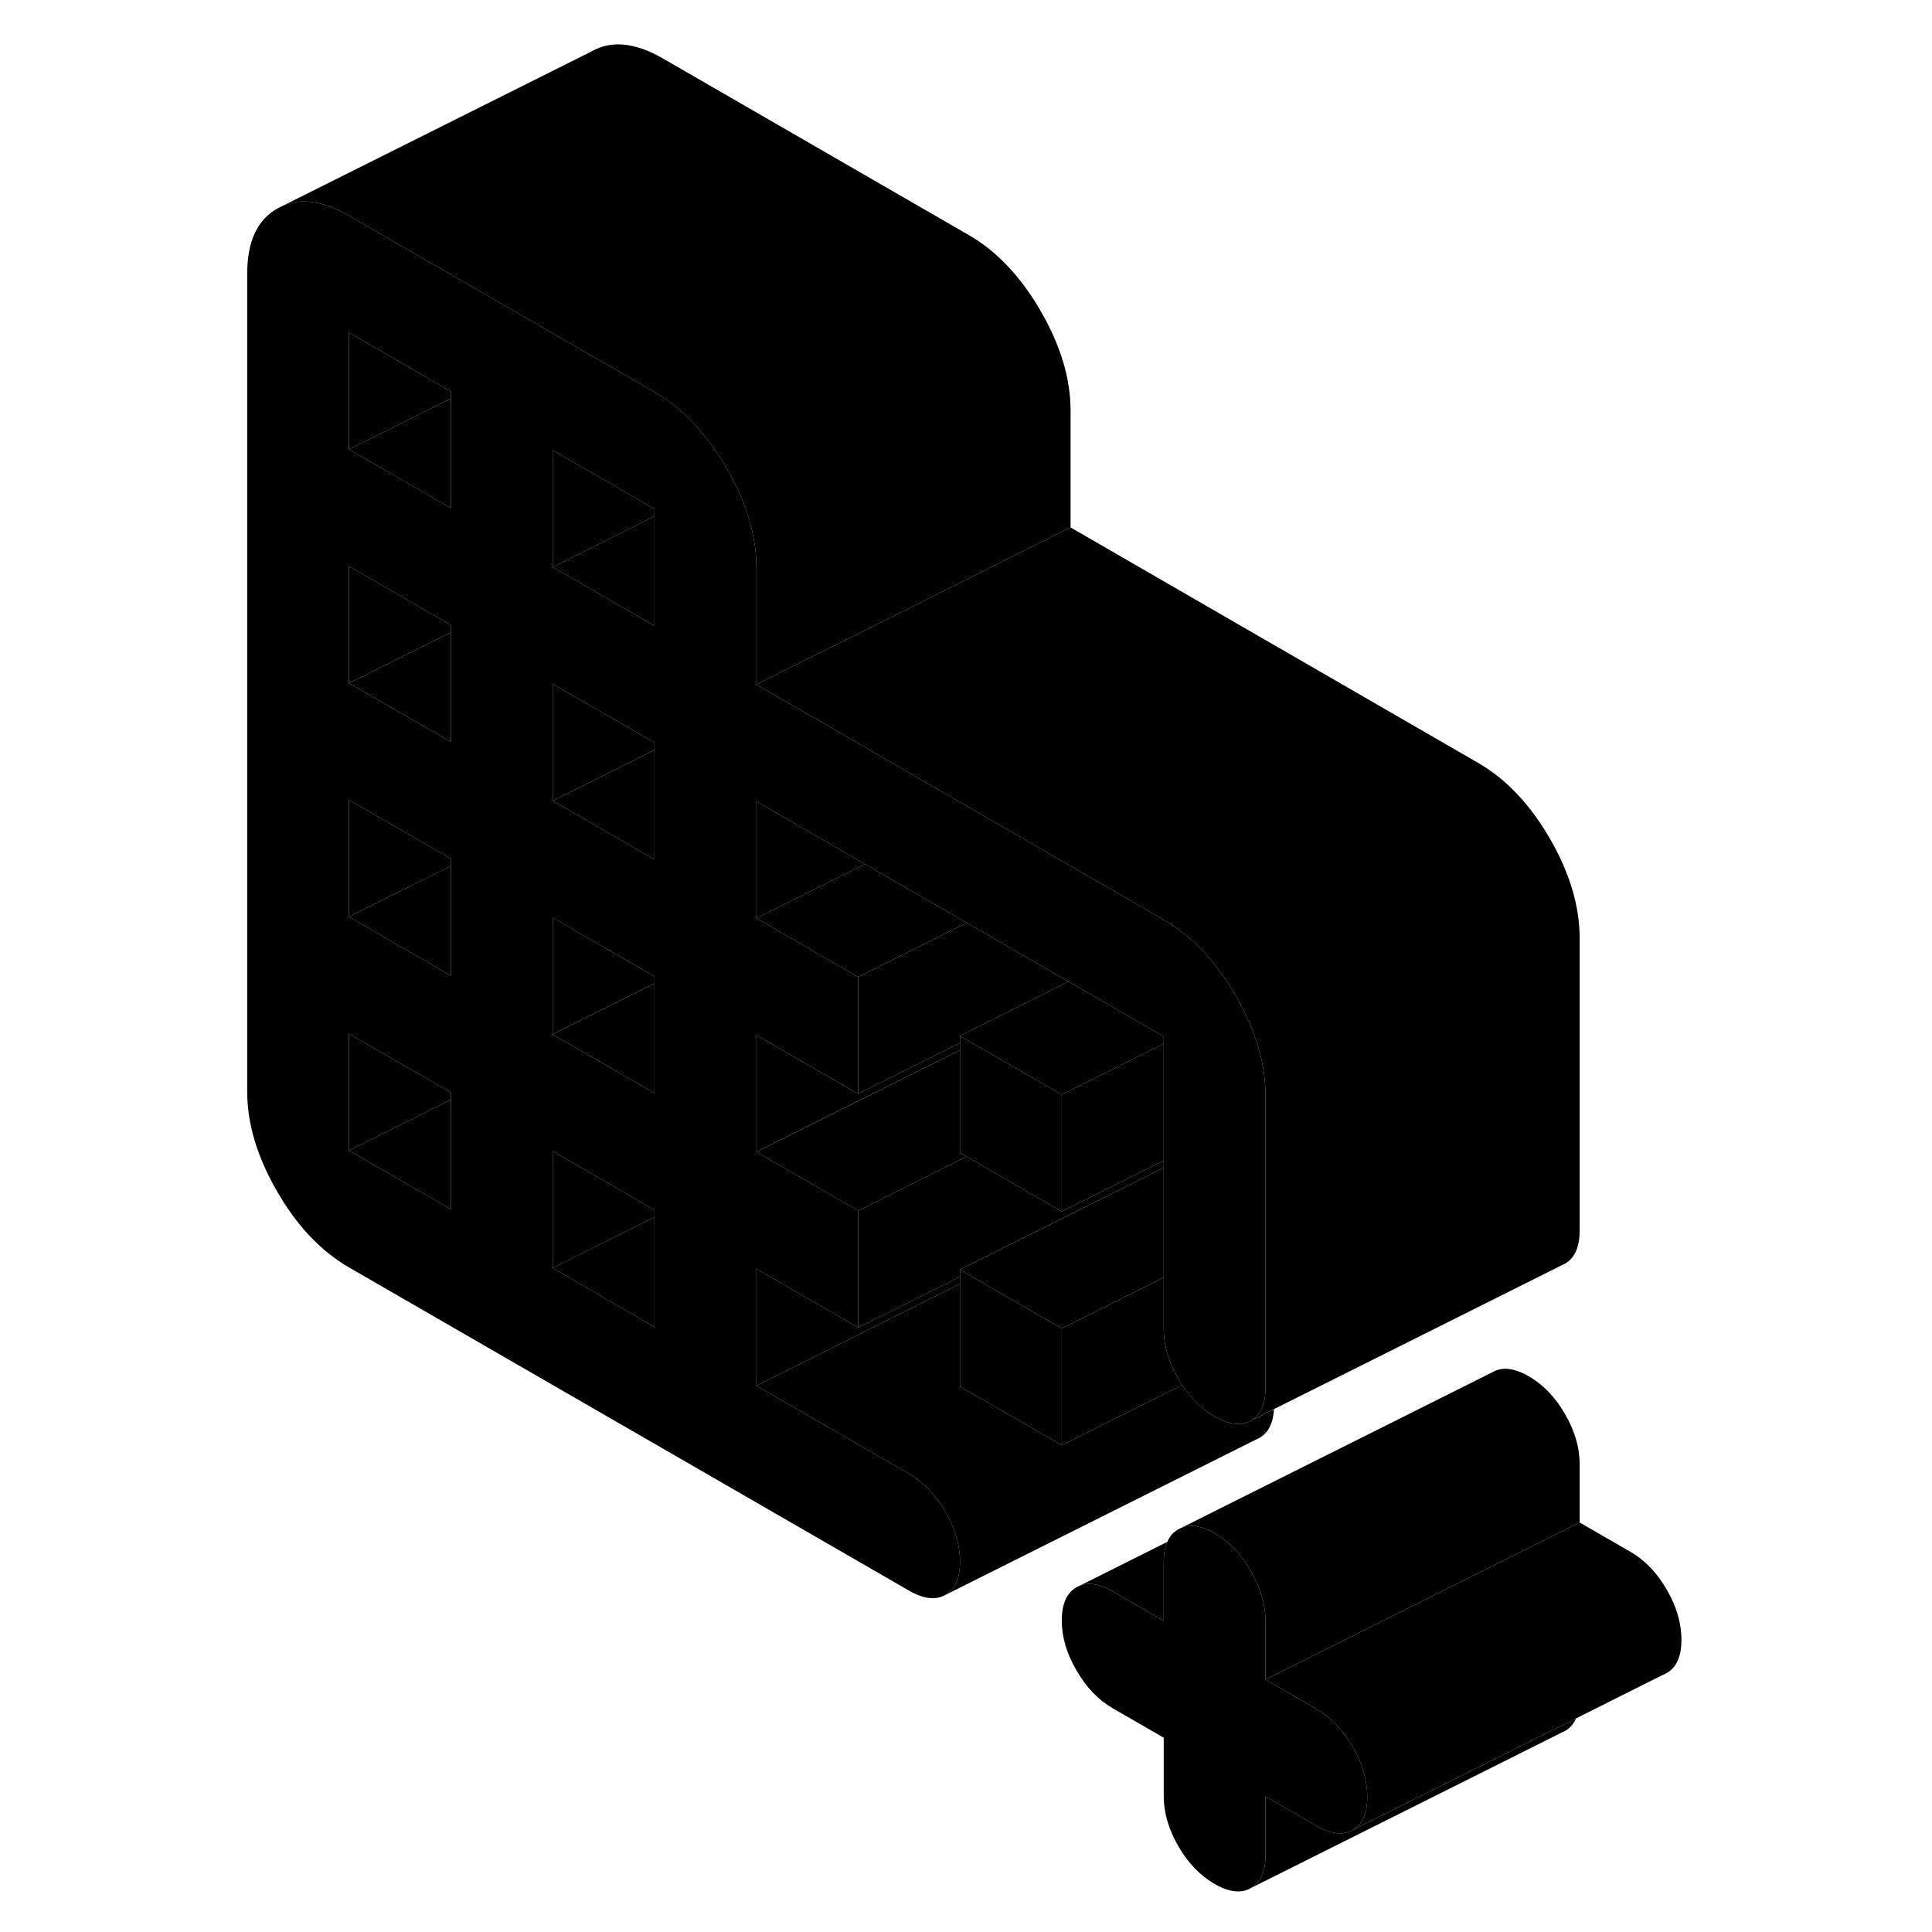 <svg width="48" height="48" viewBox="0 0 96 123" class="pr-icon-iso-duotone-secondary"
     xmlns="http://www.w3.org/2000/svg" stroke-width="1px" stroke-linecap="round" stroke-linejoin="round">
    <path d="M73.548 114.4C73.548 115.45 73.238 116.15 72.618 116.51C71.998 116.86 71.228 116.77 70.308 116.24L67.068 114.37V118.09C67.068 119.15 66.758 119.85 66.138 120.2C65.518 120.56 64.748 120.47 63.828 119.94C62.908 119.41 62.138 118.61 61.518 117.54C60.898 116.47 60.588 115.4 60.588 114.35V110.63L57.348 108.76C56.428 108.23 55.658 107.43 55.038 106.35C54.408 105.28 54.098 104.22 54.098 103.17C54.098 102.12 54.408 101.41 55.038 101.05L55.228 100.96C55.808 100.72 56.518 100.84 57.348 101.32L60.588 103.19V99.47C60.588 98.95 60.668 98.51 60.818 98.16C60.968 97.8 61.208 97.54 61.518 97.36L61.708 97.27C62.028 97.13 62.378 97.11 62.758 97.19C63.088 97.25 63.448 97.4 63.828 97.62C64.748 98.15 65.518 98.95 66.138 100.03C66.758 101.1 67.068 102.16 67.068 103.21V106.93L70.308 108.8C71.228 109.33 71.998 110.14 72.618 111.21C73.238 112.28 73.548 113.34 73.548 114.4Z" class="pr-icon-iso-duotone-primary-stroke" stroke-linejoin="round"/>
    <path d="M28.168 77.49V84.48L21.688 80.73L28.168 77.49Z" class="pr-icon-iso-duotone-primary-stroke" stroke-linejoin="round"/>
    <path d="M28.168 77.04V77.49L21.688 80.731V73.29L28.168 77.04Z" class="pr-icon-iso-duotone-primary-stroke" stroke-linejoin="round"/>
    <path d="M15.208 40.251V47.23L8.718 43.49L15.208 40.251Z" class="pr-icon-iso-duotone-primary-stroke" stroke-linejoin="round"/>
    <path d="M15.208 39.79V40.25L8.718 43.49V36.05L15.208 39.79Z" class="pr-icon-iso-duotone-primary-stroke" stroke-linejoin="round"/>
    <path d="M15.208 24.92V25.37L8.718 28.61V21.17L15.208 24.92Z" class="pr-icon-iso-duotone-primary-stroke" stroke-linejoin="round"/>
    <path d="M15.208 25.371V32.351L8.718 28.611L15.208 25.371Z" class="pr-icon-iso-duotone-primary-stroke" stroke-linejoin="round"/>
    <path d="M86.838 109.4C86.688 109.76 86.448 110.02 86.138 110.2L85.948 110.29L66.138 120.2C66.758 119.85 67.068 119.15 67.068 118.09V114.37L70.308 116.24C71.228 116.77 71.998 116.86 72.618 116.51L84.898 110.37L86.838 109.4Z" class="pr-icon-iso-duotone-primary-stroke" stroke-linejoin="round"/>
    <path d="M87.068 93.21V96.93L80.158 100.38L67.068 106.93V103.21C67.068 102.16 66.758 101.1 66.138 100.03C65.518 98.95 64.748 98.15 63.828 97.62C63.448 97.4 63.088 97.25 62.758 97.19C62.378 97.11 62.028 97.13 61.708 97.27L81.518 87.36C82.138 87 82.908 87.09 83.828 87.62C84.748 88.15 85.518 88.95 86.138 90.03C86.758 91.1 87.068 92.16 87.068 93.21Z" class="pr-icon-iso-duotone-primary-stroke" stroke-linejoin="round"/>
    <path d="M54.098 69.69V77.13L48.168 73.71L48.038 73.63L47.618 73.39V65.95L48.028 66.19H48.038L48.448 66.44H48.458L54.098 69.69Z" class="pr-icon-iso-duotone-primary-stroke" stroke-linejoin="round"/>
    <path d="M60.588 73.89V74.35L54.658 77.31L47.618 80.83V81.28L47.328 81.43L41.138 84.52V77.08L47.318 73.99L48.038 73.63L48.168 73.71L54.098 77.13L54.658 76.85L60.298 74.03L60.588 73.89Z" class="pr-icon-iso-duotone-primary-stroke" stroke-linejoin="round"/>
    <path d="M67.608 89.72C67.558 90.61 67.248 91.21 66.688 91.54L66.498 91.63L46.688 101.54C47.308 101.18 47.618 100.48 47.618 99.42C47.618 98.36 47.308 97.31 46.688 96.24C46.068 95.16 45.298 94.36 44.378 93.83L34.658 88.22L47.618 81.74V88.27L54.098 92.01L60.298 88.91L61.768 88.18C62.338 89.05 63.028 89.72 63.828 90.18C64.748 90.71 65.518 90.8 66.138 90.45L67.608 89.72Z" class="pr-icon-iso-duotone-primary-stroke" stroke-linejoin="round"/>
    <path d="M47.618 81.28V81.74L34.658 88.22V80.78L41.138 84.52L47.328 81.43L47.618 81.28Z" class="pr-icon-iso-duotone-primary-stroke" stroke-linejoin="round"/>
    <path d="M60.588 74.35V81.33L60.298 81.47L54.098 84.57L48.458 81.32L48.038 81.07L47.618 80.83L54.658 77.31L60.588 74.35Z" class="pr-icon-iso-duotone-primary-stroke" stroke-linejoin="round"/>
    <path d="M60.588 65.99V66.45L60.298 66.59L54.098 69.69L48.458 66.44H48.448L48.038 66.19H48.028L47.618 65.95L54.528 62.49L54.658 62.57L54.938 62.73L60.588 65.99Z" class="pr-icon-iso-duotone-primary-stroke" stroke-linejoin="round"/>
    <path d="M65.498 63.99C65.398 63.79 65.288 63.58 65.168 63.38C64.088 61.52 62.828 60.08 61.378 59.07C61.298 59.01 61.218 58.95 61.138 58.9C60.958 58.78 60.778 58.67 60.588 58.56L54.948 55.3L48.468 51.56L35.508 44.07L34.658 43.58V36.14C34.658 34.29 34.128 32.37 33.088 30.4C32.978 30.2 32.868 29.99 32.748 29.79C32.228 28.89 31.668 28.1 31.058 27.4C30.188 26.38 29.228 25.57 28.168 24.96L22.528 21.7L22.238 21.54L8.718 13.73C7.118 12.81 5.728 12.59 4.548 13.08L4.148 13.28C2.878 14 2.238 15.38 2.238 17.43V69.5C2.238 71.55 2.878 73.67 4.148 75.86C5.408 78.05 6.938 79.66 8.718 80.69L44.378 101.27C45.298 101.8 46.068 101.89 46.688 101.54C47.308 101.18 47.618 100.48 47.618 99.42C47.618 98.36 47.308 97.31 46.688 96.24C46.068 95.16 45.298 94.36 44.378 93.83L34.658 88.22V80.78L41.138 84.52V77.08L35.498 73.82L34.658 73.34V65.9L35.208 66.22L41.138 69.64V62.2L35.498 58.94L34.658 58.46V51.02L35.208 51.34L41.568 55.01L41.688 55.08L48.048 58.75L48.168 58.82L54.528 62.49L54.658 62.57L54.938 62.73L60.588 65.99V84.59C60.588 85.65 60.898 86.71 61.518 87.78C61.598 87.92 61.678 88.05 61.768 88.18C62.338 89.05 63.028 89.72 63.828 90.18C64.748 90.71 65.518 90.8 66.138 90.45C66.758 90.09 67.068 89.39 67.068 88.34V69.74C67.068 67.88 66.548 65.96 65.498 63.99ZM15.208 76.99L8.718 73.25V65.81L15.208 69.55V76.99ZM15.208 62.11L8.718 58.37V50.93L15.208 54.67V62.11ZM15.208 47.23L8.718 43.49V36.05L15.208 39.79V47.23ZM15.208 32.35L8.718 28.61V21.17L15.208 24.92V32.35ZM28.168 84.48L21.688 80.73V73.29L28.168 77.04V84.48ZM28.168 69.6L25.818 68.24L22.538 66.34L21.688 65.85V58.42L22.238 58.74L28.168 62.16V69.6ZM28.168 54.72L22.528 51.46L22.238 51.3L21.688 50.98V43.54L22.238 43.86L28.168 47.28V54.72ZM28.168 39.84L22.528 36.58L22.238 36.42L21.688 36.1V28.66L22.238 28.98L28.168 32.4V39.84Z" class="pr-icon-iso-duotone-primary-stroke" stroke-linejoin="round"/>
    <path d="M15.208 70.01V76.99L8.718 73.25L15.208 70.01Z" class="pr-icon-iso-duotone-primary-stroke" stroke-linejoin="round"/>
    <path d="M15.208 69.55V70.01L8.718 73.25V65.81L15.208 69.55Z" class="pr-icon-iso-duotone-primary-stroke" stroke-linejoin="round"/>
    <path d="M15.208 55.13V62.11L8.718 58.37L15.208 55.13Z" class="pr-icon-iso-duotone-primary-stroke" stroke-linejoin="round"/>
    <path d="M15.208 54.67V55.13L8.718 58.37V50.93L15.208 54.67Z" class="pr-icon-iso-duotone-primary-stroke" stroke-linejoin="round"/>
    <path d="M60.588 66.45V73.89L60.298 74.03L54.658 76.85L54.098 77.13V69.69L60.298 66.59L60.588 66.45Z" class="pr-icon-iso-duotone-primary-stroke" stroke-linejoin="round"/>
    <path d="M61.768 88.18L60.298 88.91L54.098 92.01V84.57L60.298 81.47L60.588 81.33V84.59C60.588 85.65 60.898 86.71 61.518 87.78C61.598 87.92 61.678 88.05 61.768 88.18Z" class="pr-icon-iso-duotone-primary-stroke" stroke-linejoin="round"/>
    <path d="M41.568 55.01L34.658 58.46V51.02L35.208 51.34L41.568 55.01Z" class="pr-icon-iso-duotone-primary-stroke" stroke-linejoin="round"/>
    <path d="M28.168 62.16V62.61L23.628 64.88L21.688 65.85V58.42L22.238 58.74L28.168 62.16Z" class="pr-icon-iso-duotone-primary-stroke" stroke-linejoin="round"/>
    <path d="M28.168 47.74V54.72L22.528 51.46L22.238 51.3L21.688 50.98L22.238 50.71L28.168 47.74Z" class="pr-icon-iso-duotone-primary-stroke" stroke-linejoin="round"/>
    <path d="M28.168 47.28V47.74L22.238 50.71L21.688 50.98V43.54L22.238 43.86L28.168 47.28Z" class="pr-icon-iso-duotone-primary-stroke" stroke-linejoin="round"/>
    <path d="M28.168 32.4V32.86L22.238 35.83L21.688 36.1V28.66L22.238 28.98L28.168 32.4Z" class="pr-icon-iso-duotone-primary-stroke" stroke-linejoin="round"/>
    <path d="M87.068 59.74V78.34C87.068 79.39 86.758 80.09 86.138 80.45L85.948 80.54L67.608 89.71L66.138 90.45C66.758 90.09 67.068 89.39 67.068 88.34V69.74C67.068 67.88 66.548 65.96 65.498 63.99C65.398 63.79 65.288 63.58 65.168 63.38C64.088 61.52 62.828 60.08 61.378 59.07C61.298 59.01 61.218 58.95 61.138 58.9C60.958 58.78 60.778 58.67 60.588 58.56L54.948 55.3L48.468 51.56L35.508 44.07L34.658 43.58L41.688 40.07L47.748 37.04L54.658 33.58L80.588 48.56C82.368 49.58 83.898 51.19 85.168 53.38C86.438 55.57 87.068 57.69 87.068 59.74Z" class="pr-icon-iso-duotone-primary-stroke" stroke-linejoin="round"/>
    <path d="M54.658 26.14V33.58L47.748 37.04L41.688 40.07L34.658 43.58V36.14C34.658 34.29 34.128 32.37 33.088 30.4C32.978 30.2 32.868 29.99 32.748 29.79C32.228 28.89 31.668 28.1 31.058 27.4C30.188 26.38 29.228 25.57 28.168 24.96L22.528 21.7L22.238 21.54L8.718 13.73C7.118 12.81 5.728 12.59 4.548 13.08L24.148 3.28C25.408 2.55 26.938 2.7 28.718 3.73L48.168 14.96C49.958 15.99 51.478 17.6 52.748 19.79C54.018 21.98 54.658 24.1 54.658 26.14Z" class="pr-icon-iso-duotone-primary-stroke" stroke-linejoin="round"/>
    <path d="M28.168 32.86V39.84L22.528 36.58L22.238 36.42L21.688 36.1L22.238 35.83L28.168 32.86Z" class="pr-icon-iso-duotone-primary-stroke" stroke-linejoin="round"/>
    <path d="M28.168 62.61V69.6L25.818 68.24L22.538 66.34L21.688 65.85L23.628 64.88L28.168 62.61Z" class="pr-icon-iso-duotone-primary-stroke" stroke-linejoin="round"/>
    <path d="M54.528 62.49L47.618 65.951V66.4L47.318 66.55L41.688 69.361L41.138 69.641V62.2L47.328 59.111L47.918 58.821L48.048 58.751L48.168 58.821L54.528 62.49Z" class="pr-icon-iso-duotone-primary-stroke" stroke-linejoin="round"/>
    <path d="M41.688 69.82V69.83L34.658 73.34L41.688 69.82Z" class="pr-icon-iso-duotone-primary-stroke" stroke-linejoin="round"/>
    <path d="M48.048 58.75L47.918 58.82L47.328 59.11L41.138 62.2L35.498 58.94L34.658 58.46L41.568 55.01L41.688 55.08L48.048 58.75Z" class="pr-icon-iso-duotone-primary-stroke" stroke-linejoin="round"/>
    <path d="M47.618 66.4V66.85L41.688 69.82L34.658 73.34V65.9L35.208 66.22L41.138 69.64L41.688 69.36L47.318 66.55L47.618 66.4Z" class="pr-icon-iso-duotone-primary-stroke" stroke-linejoin="round"/>
    <path d="M93.548 104.4C93.548 105.45 93.238 106.15 92.618 106.51L92.428 106.6L86.838 109.4L84.898 110.37L72.618 116.51C73.238 116.15 73.548 115.45 73.548 114.4C73.548 113.35 73.238 112.28 72.618 111.21C71.998 110.14 71.228 109.33 70.308 108.8L67.068 106.93L80.158 100.38L87.068 96.93L90.308 98.8C91.228 99.33 91.998 100.14 92.618 101.21C93.238 102.28 93.548 103.34 93.548 104.4Z" class="pr-icon-iso-duotone-primary-stroke" stroke-linejoin="round"/>
    <path d="M60.818 98.16C60.668 98.51 60.588 98.95 60.588 99.47V103.19L57.348 101.32C56.518 100.84 55.808 100.72 55.228 100.96L60.818 98.16Z" class="pr-icon-iso-duotone-primary-stroke" stroke-linejoin="round"/>
    <path d="M54.098 84.571V92.011L47.618 88.271V80.831L48.038 81.071L48.458 81.321L54.098 84.571Z" class="pr-icon-iso-duotone-primary-stroke" stroke-linejoin="round"/>
    <path d="M41.138 62.21L40.888 62.331" class="pr-icon-iso-duotone-primary-stroke" stroke-linejoin="round"/>
    <path d="M48.038 73.631L47.318 73.991L41.138 77.081L35.498 73.821L34.658 73.341L41.688 69.831V69.821L47.618 66.851V73.391L48.038 73.631Z" class="pr-icon-iso-duotone-primary-stroke" stroke-linejoin="round"/>
</svg>